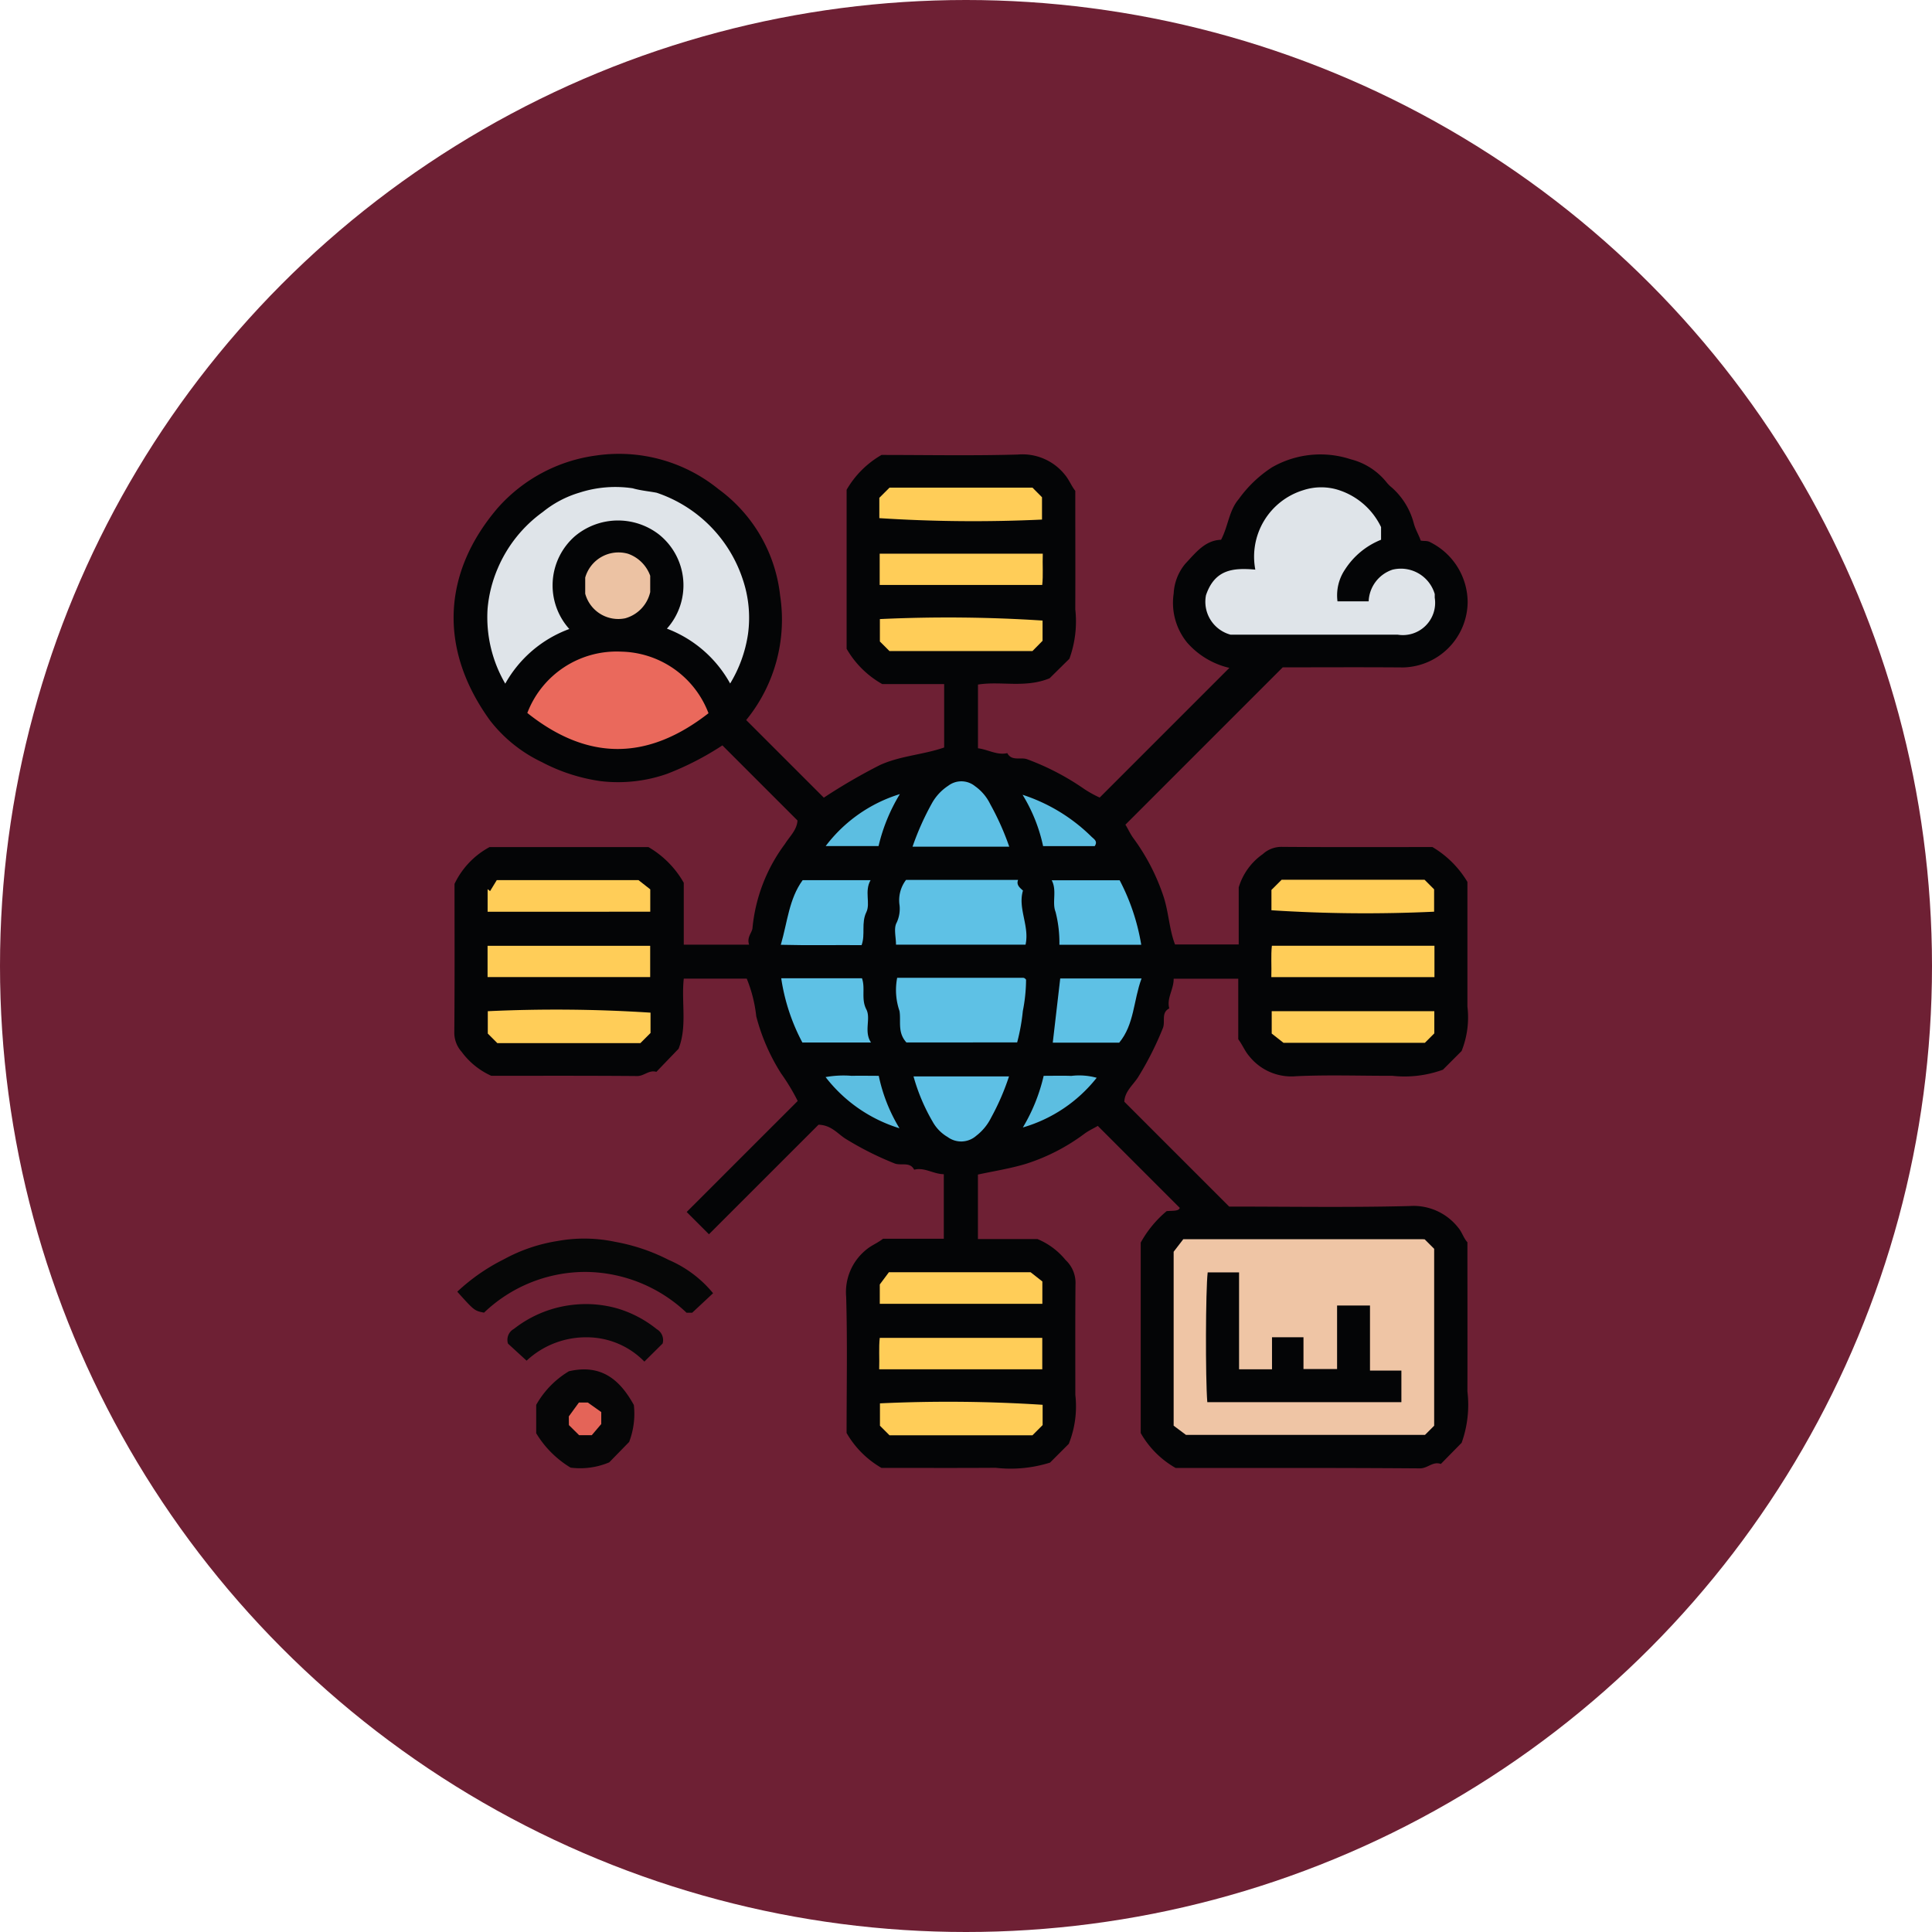 <svg xmlns="http://www.w3.org/2000/svg" xmlns:xlink="http://www.w3.org/1999/xlink" width="115" height="115" viewBox="0 0 115 115"><defs><clipPath id="a"><rect width="60.364" height="60.401" fill="none"/></clipPath></defs><g transform="translate(-533 -861)"><circle cx="57.5" cy="57.5" r="57.5" transform="translate(533 861)" fill="#6e2034"/><g transform="translate(560 888)"><g transform="translate(0 0)" clip-path="url(#a)"><path d="M17.6,29.231H13.7V25.547a5.713,5.713,0,0,0-2.1-2.124H2.138a4.858,4.858,0,0,0-2.083,2.19c0,2.846.013,5.841-.013,8.836a1.7,1.7,0,0,0,.435,1.157,4.453,4.453,0,0,0,1.767,1.43c2.788,0,5.739-.011,8.691.014.411,0,.7-.38,1.135-.249.439-.458.885-.92,1.322-1.375.522-1.339.156-2.75.309-4.176h3.747a8.235,8.235,0,0,1,.567,2.244,11.955,11.955,0,0,0,1.478,3.4,12.346,12.346,0,0,1,.989,1.64l-6.608,6.608c.479.478.909.909,1.326,1.326l6.52-6.519c.75.015,1.131.526,1.594.824a18.772,18.772,0,0,0,2.921,1.473c.393.165.923-.122,1.18.38.609-.161,1.129.257,1.764.267v3.842H25.561c-.332.261-.689.39-.994.647a3.243,3.243,0,0,0-1.2,2.808c.078,2.709.025,5.423.025,8.106a5.649,5.649,0,0,0,2.075,2.078c2.26,0,4.528.011,6.8-.005a7.833,7.833,0,0,0,3.235-.309l1.116-1.116a6.009,6.009,0,0,0,.39-2.917c0-2.188-.01-4.375.009-6.563A1.86,1.86,0,0,0,36.427,48a4.262,4.262,0,0,0-1.672-1.246H31.21V42.914c.924-.2,1.9-.351,2.846-.634a11.774,11.774,0,0,0,3.5-1.8c.282-.206.592-.339.788-.464l4.881,4.881c-.062.211-.442.161-.782.194A6.594,6.594,0,0,0,40.9,46.964V58.3a5.521,5.521,0,0,0,2.081,2.08c4.822,0,9.681-.014,14.541.023.463,0,.775-.437,1.243-.262.423-.432.849-.864,1.237-1.26a6.7,6.7,0,0,0,.344-3.062c.008-2.958,0-5.916,0-8.874-.233-.257-.317-.6-.548-.871a3.378,3.378,0,0,0-2.893-1.286c-3.6.092-7.2.032-10.74.032l-6.24-6.239c.018-.609.521-1,.816-1.459a18.772,18.772,0,0,0,1.476-2.92c.164-.393-.121-.924.383-1.178-.168-.611.269-1.129.261-1.767h3.845V34.86c.256.341.388.7.647,1a3.206,3.206,0,0,0,2.806,1.2c1.9-.089,3.807-.019,5.711-.025a6.672,6.672,0,0,0,3.019-.362L60,35.56a5.393,5.393,0,0,0,.346-2.65q0-3.709,0-7.415a5.954,5.954,0,0,0-2.081-2.075c-2.957,0-5.952.013-8.945-.011a1.641,1.641,0,0,0-1.156.433,3.714,3.714,0,0,0-1.431,1.981v3.394H42.941c-.344-.9-.374-1.9-.679-2.841a12.5,12.5,0,0,0-1.811-3.5c-.2-.283-.336-.6-.463-.788l9.365-9.365c2.167,0,4.675-.015,7.184.005A3.931,3.931,0,0,0,60.36,8.86a4.007,4.007,0,0,0-2.207-3.575c-.2-.121-.381-.064-.587-.108-.112-.336-.306-.639-.409-1.014a4.29,4.29,0,0,0-1.3-2.133,2.038,2.038,0,0,1-.342-.344A3.977,3.977,0,0,0,53.4.338a5.785,5.785,0,0,0-4.692.483,7.34,7.34,0,0,0-1.972,1.886c-.587.683-.622,1.606-1.054,2.423-.953.028-1.517.777-2.128,1.426a3,3,0,0,0-.692,1.771,3.742,3.742,0,0,0,.815,2.939,4.783,4.783,0,0,0,2.5,1.489l-7.719,7.719a6.677,6.677,0,0,1-.917-.507,15.1,15.1,0,0,0-3.4-1.773c-.39-.142-.919.133-1.183-.365-.606.14-1.134-.211-1.745-.289V13.748c1.36-.22,2.817.224,4.264-.375.381-.376.839-.828,1.178-1.161a6.515,6.515,0,0,0,.35-2.945c.009-2.35,0-4.7,0-7.05-.238-.3-.366-.66-.624-.965A3.233,3.233,0,0,0,33.58.056C30.87.133,28.156.08,25.472.08a5.646,5.646,0,0,0-2.078,2.073v9.465a5.634,5.634,0,0,0,2.12,2.1H29.2v3.775c-1.252.437-2.6.488-3.825,1.047a34.014,34.014,0,0,0-3.338,1.94l-4.621-4.62a9.45,9.45,0,0,0,2.021-7.4,9.06,9.06,0,0,0-3.672-6.346,9.4,9.4,0,0,0-7.284-2A9.491,9.491,0,0,0,2.62,3.243C-.633,7.05-.938,11.593,2.165,15.881a8.524,8.524,0,0,0,3.083,2.48A10.677,10.677,0,0,0,8.783,19.5a8.821,8.821,0,0,0,3.932-.441A17.443,17.443,0,0,0,16,17.368l4.47,4.471c-.036.573-.468.947-.741,1.389a9.926,9.926,0,0,0-1.94,5.036c-.05.29-.344.526-.2.966" transform="translate(0 0)" fill="#040506"/><path d="M.172,39.919c1.019,1.133,1.019,1.133,1.593,1.246A8.734,8.734,0,0,1,7.83,38.741a8.83,8.83,0,0,1,5.989,2.428h.336c.423-.394.806-.751,1.243-1.161a6.968,6.968,0,0,0-2.639-1.981,11.4,11.4,0,0,0-3.2-1.079A8.831,8.831,0,0,0,6.143,36.9a9.8,9.8,0,0,0-3.191,1.086,11.613,11.613,0,0,0-2.78,1.932" transform="translate(0.047 9.969)" fill="#060707"/><path d="M3.868,44.989v1.693a6.014,6.014,0,0,0,2.047,2.047,4.449,4.449,0,0,0,2.3-.314L9.4,47.2A4.691,4.691,0,0,0,9.68,45c-.8-1.444-1.89-2.465-3.866-2.007a5.452,5.452,0,0,0-1.946,2" transform="translate(1.049 11.63)" fill="#060607"/><path d="M10.671,43.249l1.089-1.079a.748.748,0,0,0-.347-.852A6.84,6.84,0,0,0,9.124,40.1a6.817,6.817,0,0,0-2.568-.247A6.91,6.91,0,0,0,2.908,41.3a.741.741,0,0,0-.352.877c.341.313.726.666,1.107,1.014a5.185,5.185,0,0,1,3.6-1.391,4.787,4.787,0,0,1,3.409,1.444" transform="translate(0.682 10.801)" fill="#070809"/><path d="M49.223,37.357c-.163-.163-.364-.362-.563-.563-.039,0-.079-.008-.118-.008H34.289l-.573.746V47.885l.732.547h14.23l.545-.545Z" transform="translate(9.144 9.977)" fill="#efc5a5"/><path d="M16.036,13.274A7.889,7.889,0,0,0,17.1,10.337,7.12,7.12,0,0,0,16.8,7.1a8.118,8.118,0,0,0-5.132-5.185c-.459-.09-.942-.126-1.439-.268a6.959,6.959,0,0,0-3.16.261A6.284,6.284,0,0,0,4.89,3.058,7.962,7.962,0,0,0,2.208,6.41,7.779,7.779,0,0,0,1.6,8.825a7.851,7.851,0,0,0,1.053,4.453,7.216,7.216,0,0,1,3.812-3.254A3.887,3.887,0,0,1,6.8,4.5a3.987,3.987,0,0,1,4.982-.118,3.87,3.87,0,0,1,.493,5.621,7.225,7.225,0,0,1,3.765,3.267" transform="translate(0.422 0.416)" fill="#dfe4e9"/><path d="M38.173,6.478C36.888,6.367,35.767,6.438,35.237,8A2.028,2.028,0,0,0,36.7,10.35c3.234,0,6.59,0,9.947,0a1.921,1.921,0,0,0,2.206-2.2V7.931a2.1,2.1,0,0,0-2.513-1.45A2.071,2.071,0,0,0,44.92,8.367H43.065a2.749,2.749,0,0,1,.45-1.9A4.558,4.558,0,0,1,45.658,4.7V3.946a4.235,4.235,0,0,0-2.676-2.251,3.425,3.425,0,0,0-1.959.056,4.138,4.138,0,0,0-2.85,4.728" transform="translate(9.548 0.428)" fill="#dfe4e9"/><path d="M14.237,12.94A5.68,5.68,0,0,0,9.043,9.274a5.69,5.69,0,0,0-5.591,3.651c3.562,2.837,7.12,2.874,10.785.015" transform="translate(0.936 2.514)" fill="#ea695c"/><path d="M20.727,23.815h7.711c.249-1.1-.472-2.158-.153-3.219-.23-.2-.4-.361-.289-.636h-6.67a2,2,0,0,0-.386,1.522,1.95,1.95,0,0,1-.174,1.025c-.186.331-.039.848-.039,1.308" transform="translate(5.606 5.414)" fill="#5ec1e5"/><path d="M27.933,28.392a11.868,11.868,0,0,0,.338-1.87,9.79,9.79,0,0,0,.192-1.864.35.35,0,0,0-.064-.069.19.19,0,0,0-.1-.043c-2.506,0-5.012,0-7.508,0a3.825,3.825,0,0,0,.139,1.977c.1.608-.136,1.269.411,1.87Z" transform="translate(5.612 6.657)" fill="#5ec1e5"/><path d="M48,24.912V23.045H38.323c-.065.577-.01,1.2-.033,1.867Z" transform="translate(10.384 6.25)" fill="#ffcd58"/><path d="M29.636,43.276v-1.87H19.962c-.065.58-.01,1.206-.034,1.87Z" transform="translate(5.404 11.23)" fill="#ffcd58"/><rect width="9.679" height="1.861" transform="translate(2.022 29.298)" fill="#ffcd58"/><path d="M19.951,4.686V6.548h9.675c.066-.572.008-1.2.033-1.862Z" transform="translate(5.411 1.271)" fill="#ffcd58"/><path d="M29.634,40.213V38.882l-.7-.55H20.5c-.116.155-.283.379-.543.728v1.153Z" transform="translate(5.411 10.396)" fill="#ffcd58"/><path d="M10.682,28.029c.2-.2.4-.4.605-.605v-1.21A86.917,86.917,0,0,0,1.6,26.128v1.33l.569.571h8.508" transform="translate(0.435 7.063)" fill="#ffcd58"/><path d="M38.308,26.109V27.44l.7.55h8.418l.561-.562V26.109Z" transform="translate(10.389 7.081)" fill="#ffcd58"/><path d="M11.274,21.852V20.521l-.7-.55H2.138l-.4.655-.145-.118v1.345Z" transform="translate(0.432 5.417)" fill="#ffcd58"/><path d="M38.9,19.955c-.2.2-.4.4-.605.605v1.21a86.911,86.911,0,0,0,9.683.085v-1.33l-.569-.571H38.9" transform="translate(10.386 5.412)" fill="#ffcd58"/><path d="M29.043,9.668l.6-.609V7.854a86.486,86.486,0,0,0-9.683-.088V9.1c.168.167.369.367.568.568h8.511" transform="translate(5.414 2.084)" fill="#ffcd58"/><path d="M29.042,46.391l.605-.608V44.576a87.041,87.041,0,0,0-9.683-.086v1.332c.169.168.369.369.569.569h8.508" transform="translate(5.414 12.043)" fill="#ffcd58"/><path d="M20.541,1.594c-.2.2-.4.4-.606.605v1.21a86.97,86.97,0,0,0,9.683.085V2.165l-.566-.571H20.541" transform="translate(5.406 0.433)" fill="#ffcd58"/><path d="M28.5,24.576c-.15,1.3-.3,2.547-.444,3.821h3.955c.9-1.079.844-2.507,1.33-3.821Z" transform="translate(7.609 6.665)" fill="#5ec1e5"/><path d="M20.686,28.391c-.441-.658.006-1.425-.277-1.969-.325-.625-.048-1.247-.261-1.856H15.341A11.824,11.824,0,0,0,16.6,28.391Z" transform="translate(4.16 6.663)" fill="#5ec1e5"/><path d="M20.666,19.974H16.621c-.814,1.12-.9,2.474-1.3,3.847,1.611.042,3.2.008,4.809.02.235-.642-.034-1.312.283-1.964.254-.521-.127-1.244.249-1.9" transform="translate(4.156 5.417)" fill="#5ec1e5"/><path d="M28.464,23.82h4.872a12.726,12.726,0,0,0-1.285-3.842H28.006c.328.608.006,1.317.23,1.885a7.348,7.348,0,0,1,.228,1.956" transform="translate(7.595 5.418)" fill="#5ec1e5"/><path d="M21.491,19.237h5.756A16.021,16.021,0,0,0,26.112,16.7a2.8,2.8,0,0,0-.9-1.064,1.289,1.289,0,0,0-1.6-.025,2.98,2.98,0,0,0-.95,1.007,16.22,16.22,0,0,0-1.172,2.617" transform="translate(5.828 4.162)" fill="#5ec0e5"/><path d="M27.22,29.162H21.536a11.353,11.353,0,0,0,1.134,2.687,2.4,2.4,0,0,0,.9.923,1.354,1.354,0,0,0,1.7-.076,3.083,3.083,0,0,0,.885-1.078,14.345,14.345,0,0,0,1.065-2.456" transform="translate(5.84 7.909)" fill="#5ec0e5"/><path d="M8.713,4.7a2.062,2.062,0,0,0-2.55,1.417v.957a2.038,2.038,0,0,0,2.38,1.467,2.1,2.1,0,0,0,1.489-1.56V6.01A2.16,2.16,0,0,0,8.713,4.7" transform="translate(1.671 1.262)" fill="#ecc2a3"/><path d="M21.839,15.943a8.773,8.773,0,0,0-4.416,3.094H20.57a10.582,10.582,0,0,1,1.269-3.094" transform="translate(4.725 4.324)" fill="#5cbee1"/><path d="M26.642,15.975a9.672,9.672,0,0,1,1.222,3.057h3.071c.208-.3-.061-.426-.215-.585a10.41,10.41,0,0,0-4.078-2.472" transform="translate(7.225 4.333)" fill="#5cbee1"/><path d="M21.819,32.263a9.889,9.889,0,0,1-1.236-3.126c-.515,0-1.068-.011-1.618,0a6.064,6.064,0,0,0-1.547.075,8.832,8.832,0,0,0,4.4,3.047" transform="translate(4.724 7.9)" fill="#5cbee1"/><path d="M27.894,29.138a10.612,10.612,0,0,1-1.239,3.074,8.692,8.692,0,0,0,4.395-2.957,3.91,3.91,0,0,0-1.511-.112c-.526-.022-1.053-.005-1.644-.005" transform="translate(7.229 7.899)" fill="#5cbee1"/><path d="M5.4,45.776l.606.6h.755l.564-.664V45l-.8-.566H5.994l-.6.825Z" transform="translate(1.464 12.051)" fill="#e46458"/><path d="M41.034,42.2H39.161v1.909H37.2V38.34H35.332c-.123,1.072-.14,6.239-.023,7.725H46.862v-1.88H44.993V40.31H43.034v3.784h-2Z" transform="translate(9.554 10.398)" fill="#040506"/></g></g></g></svg>